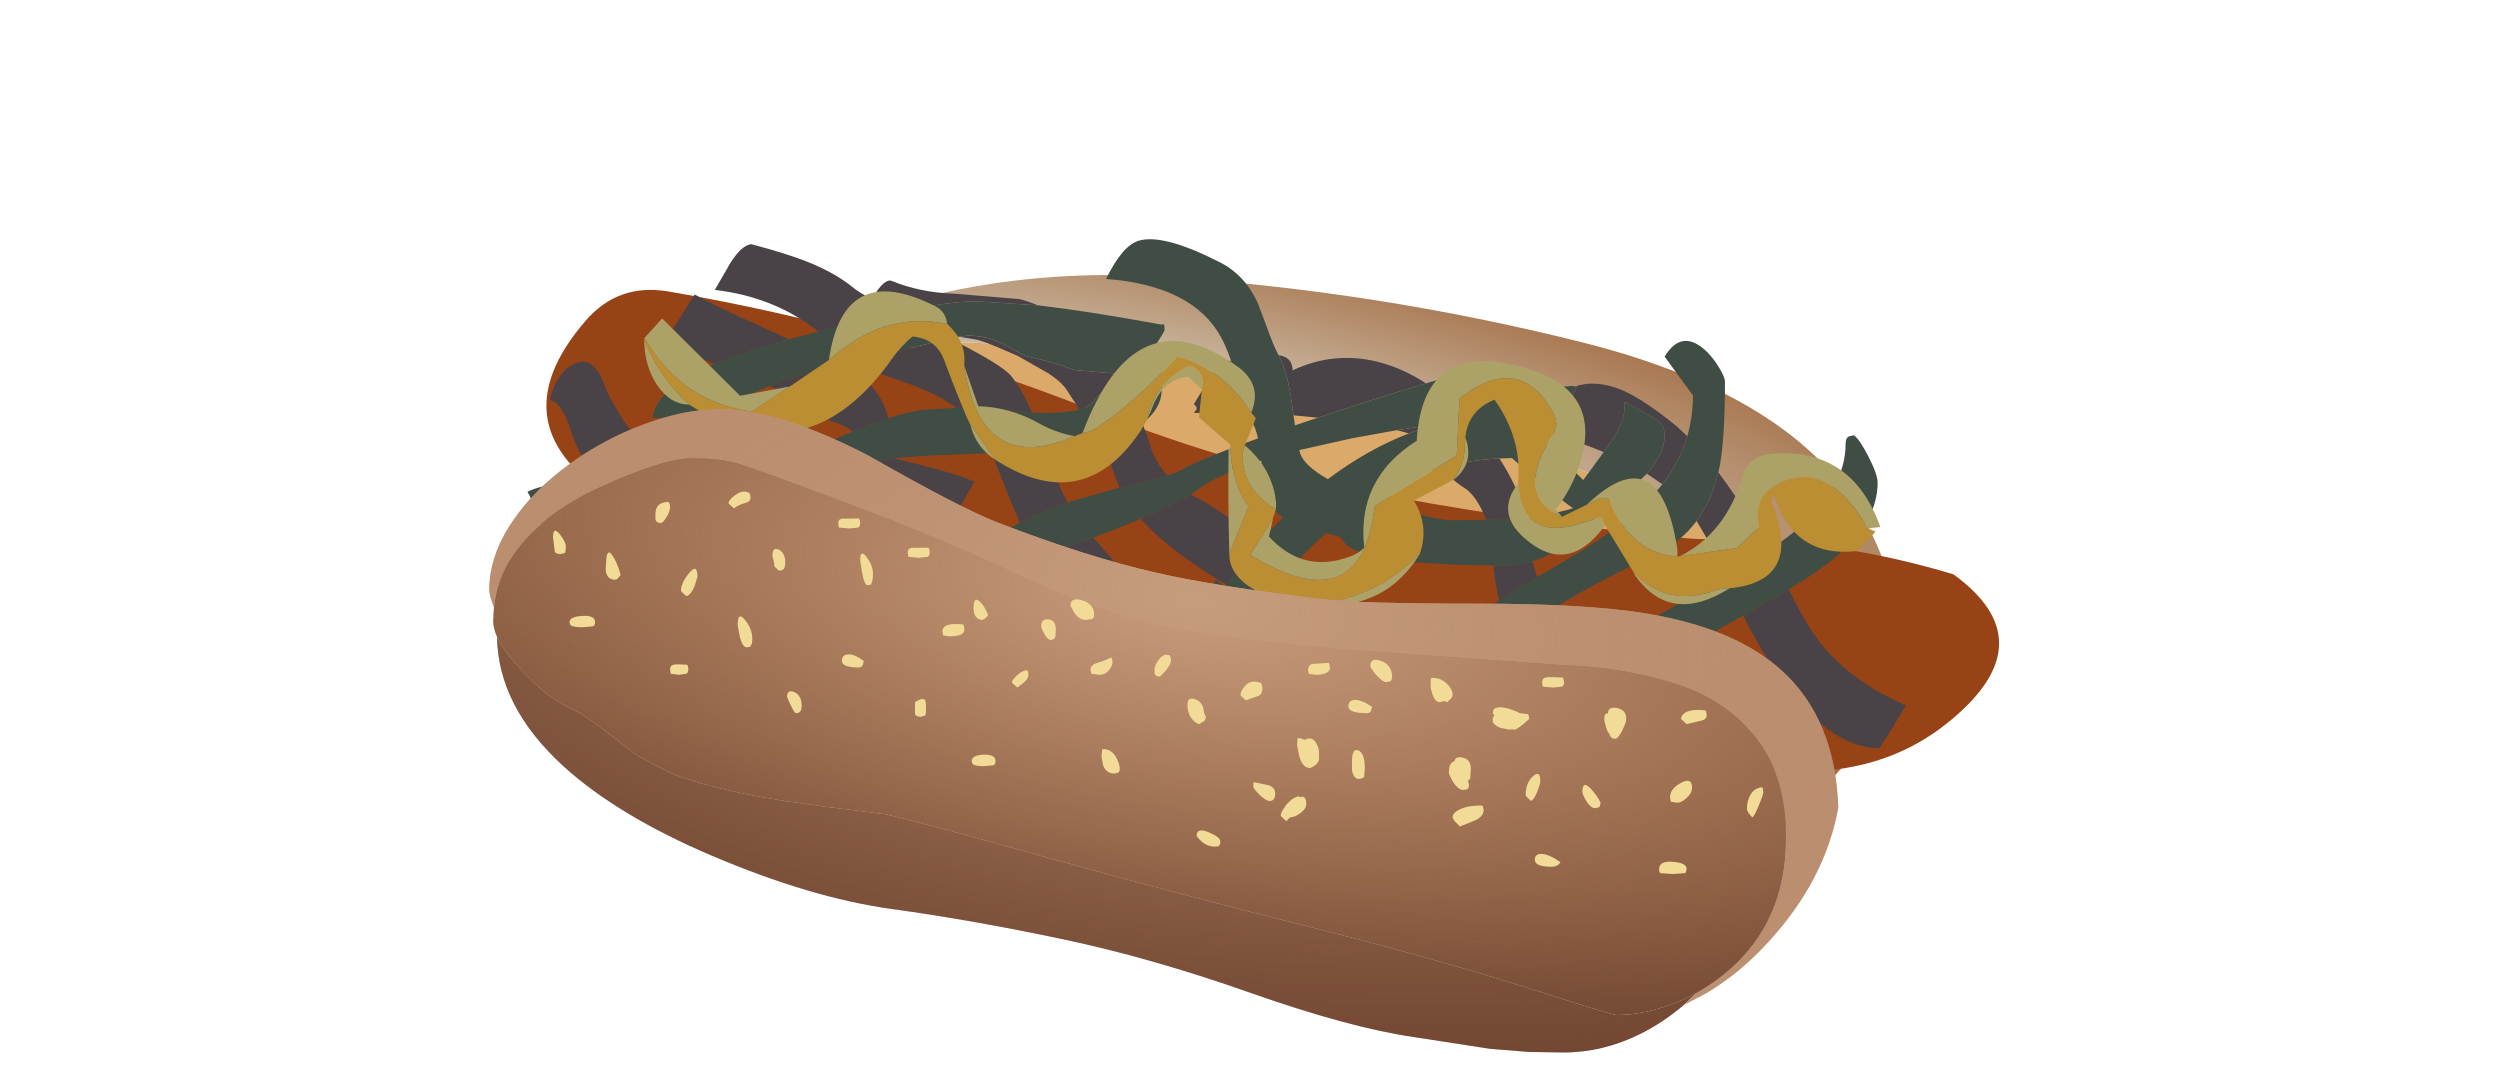 <?xml version="1.0" encoding="UTF-8" standalone="no"?>
<svg xmlns:xlink="http://www.w3.org/1999/xlink" height="40.3px" width="94.35px" xmlns="http://www.w3.org/2000/svg">
  <g transform="matrix(1.0, 0.0, 0.0, 1.0, 0.0, 0.0)">
    <use height="30.65" transform="matrix(1.0, 0.0, 0.0, 1.0, 18.45, 9.05)" width="57.0" xlink:href="#sprite0"/>
  </g>
  <defs>
    <g id="sprite0" transform="matrix(1.0, 0.0, 0.0, 1.0, 28.5, 30.65)">
      <use height="222.4" transform="matrix(0.138, 0.0, 0.0, 0.138, -28.487, -30.67)" width="412.9" xlink:href="#shape0"/>
    </g>
    <g id="shape0" transform="matrix(1.0, 0.0, 0.0, 1.0, 206.45, 116.1)">
      <path d="M145.8 45.85 L146.15 46.5 Q145.35 47.05 145.15 46.85 L145.8 45.85" fill="#a57048" fill-rule="evenodd" stroke="none"/>
      <path d="M129.75 48.6 L129.9 49.35 129.0 49.5 129.75 48.6" fill="#ddded0" fill-rule="evenodd" stroke="none"/>
      <path d="M-139.05 -76.45 Q-101.8 -97.0 -13.5 -80.7 74.8 -64.4 127.7 -37.6 180.6 -10.85 129.75 48.6 L129.0 49.5 Q124.2 59.35 69.8 38.05 15.35 16.65 -77.45 3.05 -170.3 -10.65 -150.15 -68.5 L-150.1 -68.55 Q-146.0 -73.35 -139.05 -76.45" fill="#dba96a" fill-rule="evenodd" stroke="none"/>
      <path d="M146.15 46.5 L145.8 45.85 131.35 49.0 129.9 49.35 129.75 48.6 Q180.6 -10.85 127.7 -37.6 74.8 -64.4 -13.5 -80.7 -101.8 -97.0 -139.05 -76.45 L-130.7 -82.5 -135.8 -81.3 Q-83.95 -109.75 -22.0 -105.85 36.25 -102.0 92.3 -87.95 153.55 -72.6 171.2 -36.5 188.9 -0.4 167.55 23.85 150.15 43.6 146.25 46.45 L146.15 46.5" fill="url(#gradient0)" fill-rule="evenodd" stroke="none"/>
      <path d="M159.85 29.1 Q121.55 32.3 83.2 27.2 40.9 21.25 -0.3 10.65 -24.55 4.45 -48.3 -3.9 L-171.2 -44.25 Q-205.3 -64.6 -180.1 -93.8 -171.25 -104.1 -157.6 -101.85 -97.95 -91.65 -41.15 -69.25 -0.75 -53.15 41.95 -45.45 81.3 -38.3 121.25 -34.3 125.4 -33.95 129.6 -34.2 162.85 -33.9 194.0 -24.45 219.1 -6.25 193.65 15.1 179.3 27.25 159.85 29.1" fill="#974315" fill-rule="evenodd" stroke="none"/>
      <path d="M-3.55 -82.8 Q-4.95 -86.85 -6.3 -89.3 -14.05 -103.45 -37.75 -105.25 -33.35 -114.3 -28.85 -115.7 -22.25 -117.7 -7.0 -110.0 0.25 -106.45 3.8 -98.5 L6.4 -91.6 Q7.95 -87.2 9.25 -84.75 L9.45 -84.4 Q11.95 -79.5 13.05 -71.25 L13.5 -67.95 13.9 -65.2 17.3 -66.35 20.2 -67.3 Q35.1 -72.3 49.75 -76.7 L55.75 -78.5 Q75.2 -79.55 79.3 -77.3 L82.0 -75.9 Q84.1 -75.45 89.75 -76.0 L90.5 -75.85 91.0 -75.75 87.15 -68.8 Q84.45 -64.3 82.7 -63.3 82.2 -63.0 81.75 -63.0 L79.25 -63.1 83.2 -59.7 92.75 -50.25 98.35 -57.9 99.9 -60.1 Q104.65 -66.8 104.0 -71.5 L104.5 -71.5 Q109.0 -68.85 113.15 -66.6 115.0 -65.25 115.0 -62.5 115.0 -57.45 110.15 -52.0 L106.5 -48.5 Q102.55 -45.1 99.05 -43.35 96.05 -39.35 91.35 -35.3 85.1 -30.0 78.9 -28.0 75.3 -26.9 71.75 -26.9 L68.25 -26.9 Q41.0 -27.1 31.65 -30.55 28.6 -31.65 27.4 -33.15 L26.25 -34.65 22.45 -35.75 21.35 -34.8 Q17.5 -31.3 14.05 -27.45 9.15 -22.05 5.05 -15.9 L4.8 -15.5 Q1.15 -10.0 -1.35 -4.75 -4.85 8.85 -8.5 8.85 -10.5 8.85 -13.3 6.5 -15.75 4.45 -17.25 2.1 -14.1 -2.45 -11.6 -11.0 L-7.75 -23.15 -5.2 -20.9 -4.8 -21.6 -4.25 -22.45 Q-0.4 -28.25 4.55 -33.75 L10.65 -40.05 Q8.65 -41.25 7.5 -42.75 5.5 -45.55 4.8 -54.1 L4.7 -55.55 Q-6.9 -51.85 -12.5 -47.75 L-14.6 -46.3 Q-19.4 -43.4 -28.25 -39.65 -33.25 -37.5 -39.6 -35.15 L-41.25 -34.5 -56.65 -29.1 Q-63.5 -26.9 -69.95 -25.05 L-74.25 -23.9 -76.75 -24.15 Q-75.8 -26.3 -74.3 -28.25 -70.05 -34.0 -61.35 -38.6 -55.75 -41.6 -48.2 -44.1 L-46.55 -44.65 -34.1 -48.15 -28.75 -49.5 -21.05 -51.5 Q-18.6 -52.25 -17.75 -52.75 -11.45 -56.2 3.8 -61.65 3.15 -64.5 2.25 -66.0 L0.95 -68.7 Q-0.35 -71.85 -1.8 -77.05 L-3.55 -82.8 M121.2 -62.25 Q122.75 -67.6 122.75 -73.4 L119.55 -77.75 115.0 -84.0 Q119.5 -91.5 125.9 -85.95 128.1 -84.0 129.9 -81.0 131.5 -78.35 131.5 -77.15 131.5 -59.75 129.7 -52.35 L129.65 -52.2 Q127.75 -44.55 123.75 -39.05 119.2 -33.0 112.0 -29.65 95.7 -22.05 84.7 -15.15 78.1 -11.05 73.4 -7.15 L72.75 -6.6 Q57.75 6.1 61.5 17.35 61.15 17.75 61.1 18.4 60.85 18.85 59.35 18.85 53.55 18.85 50.95 14.3 50.15 12.85 49.75 11.1 L49.5 9.5 Q49.5 -1.85 60.95 -11.35 63.6 -13.55 69.8 -17.45 L80.15 -23.75 86.15 -27.25 Q103.65 -37.35 111.3 -45.5 L114.4 -49.1 Q119.15 -55.25 121.2 -62.25 M143.45 -31.05 Q148.8 -34.6 152.0 -37.4 164.5 -48.2 164.5 -60.25 164.5 -61.8 165.45 -62.2 L166.75 -62.5 Q168.3 -61.45 170.75 -56.65 173.25 -51.8 173.25 -49.5 173.25 -38.55 160.9 -28.45 157.0 -25.25 148.95 -20.35 L136.5 -13.15 133.75 -11.65 Q118.55 -3.25 110.5 2.7 108.3 4.35 106.6 5.8 101.7 10.1 98.75 14.6 94.25 21.45 94.25 28.75 L94.0 29.85 93.5 30.6 87.6 25.0 Q84.5 21.7 84.5 19.35 84.5 14.5 86.8 9.8 89.85 3.55 97.0 -2.4 L98.45 -3.5 Q106.1 -9.45 124.5 -19.7 L131.7 -23.75 143.45 -31.05 M-114.75 -45.0 L-112.25 -41.75 Q-105.6 -32.25 -104.75 -24.9 -96.4 -25.7 -95.65 -21.25 -95.45 -19.95 -95.8 -17.0 -96.2 -13.95 -96.0 -12.65 -96.0 -12.15 -97.25 -11.9 L-100.2 -12.5 -105.25 -13.15 Q-110.2 -25.6 -113.85 -31.05 -117.6 -36.8 -122.35 -38.75 -124.9 -39.8 -128.95 -40.15 L-130.9 -36.65 Q-132.95 -31.55 -130.75 -27.15 -133.75 -27.25 -140.1 -29.15 -147.5 -31.35 -147.5 -33.15 L-147.05 -38.0 -146.75 -40.05 -153.25 -40.0 Q-154.5 -40.0 -156.0 -41.0 -157.5 -42.0 -158.75 -42.0 L-169.45 -40.95 Q-181.3 -39.3 -189.0 -36.25 -193.1 -37.95 -194.1 -41.4 L-194.8 -44.25 Q-195.2 -45.9 -196.0 -47.0 -193.85 -48.45 -179.55 -51.2 L-176.2 -51.85 -164.65 -53.75 -158.2 -53.25 Q-154.35 -52.75 -127.85 -52.75 -126.25 -54.5 -125.75 -54.75 L-120.15 -57.7 Q-114.4 -60.6 -107.1 -63.5 L-100.0 -66.25 -97.3 -67.2 Q-92.4 -68.8 -88.05 -69.45 L-78.7 -70.0 -73.0 -69.75 -58.0 -68.75 -55.4 -68.6 Q-48.75 -68.55 -45.05 -69.55 -42.3 -70.35 -41.25 -71.75 -38.95 -74.85 -33.45 -77.45 L-33.1 -77.65 -29.45 -79.25 -34.4 -79.3 -46.5 -80.35 Q-51.5 -82.35 -60.0 -84.25 L-65.35 -87.2 Q-70.15 -89.75 -75.5 -89.75 L-78.0 -89.45 -80.5 -88.95 -99.05 -84.5 -106.05 -82.7 -109.8 -81.75 -123.0 -78.5 -129.8 -75.95 -138.5 -72.35 Q-151.2 -67.0 -155.25 -67.0 L-161.75 -67.25 Q-161.05 -74.75 -146.05 -81.45 L-144.9 -81.95 Q-136.85 -85.4 -124.5 -88.75 L-116.45 -90.85 -113.75 -91.5 -90.9 -96.9 Q-81.25 -98.9 -73.6 -99.15 L-56.45 -98.05 Q-43.05 -96.5 -22.5 -92.75 L-22.1 -92.95 Q-21.75 -92.8 -21.75 -91.25 -21.75 -90.9 -25.1 -85.7 L-29.15 -79.35 -23.5 -81.75 -22.85 -82.05 Q-22.25 -82.05 -22.25 -80.5 -22.25 -74.35 -23.0 -72.05 -24.2 -68.4 -27.85 -65.85 L-29.5 -64.85 Q-33.2 -62.8 -39.5 -61.3 -45.6 -59.85 -54.1 -58.85 L-69.05 -57.6 -85.25 -57.0 -95.3 -56.25 Q-109.05 -54.6 -118.65 -48.95 L-114.75 -45.0 M41.8 -63.9 L29.65 -61.7 15.1 -58.45 15.25 -57.75 Q16.25 -54.3 22.9 -50.5 33.85 -58.7 45.05 -63.0 49.15 -64.6 53.35 -65.65 L41.8 -63.9 M76.95 -40.1 Q83.8 -40.8 88.45 -42.1 L89.95 -42.55 Q87.35 -44.3 81.9 -48.85 L73.25 -56.25 69.85 -56.15 Q61.95 -55.8 54.45 -53.7 44.35 -50.95 34.95 -45.1 L35.05 -45.1 Q50.85 -39.25 57.0 -39.25 61.85 -39.25 66.15 -39.4 L76.95 -40.1" fill="#404d45" fill-rule="evenodd" stroke="none"/>
      <path d="M9.45 -84.4 Q13.25 -83.85 13.25 -80.25 24.65 -85.6 36.7 -82.55 43.35 -80.85 49.75 -76.7 35.1 -72.3 20.2 -67.3 L13.5 -67.95 13.05 -71.25 Q11.95 -79.5 9.45 -84.4 M90.5 -75.85 Q95.45 -77.55 101.65 -75.5 107.8 -73.5 118.25 -65.0 L121.2 -62.25 Q119.15 -55.25 114.4 -49.1 L110.15 -52.0 Q115.0 -57.45 115.0 -62.5 115.0 -65.25 113.15 -66.6 109.0 -68.85 104.5 -71.5 L104.0 -71.5 Q104.65 -66.8 99.9 -60.1 L98.35 -57.9 Q91.4 -60.8 82.7 -63.3 84.45 -64.3 87.15 -68.8 L91.0 -75.75 90.5 -75.85 M129.7 -52.35 Q134.25 -46.3 139.25 -38.25 L143.45 -31.05 131.7 -23.75 126.85 -33.75 123.75 -39.05 Q127.75 -44.55 129.65 -52.2 L129.7 -52.35 M148.95 -20.35 Q152.65 -13.0 154.7 -9.8 163.3 3.8 181.0 11.35 L177.1 17.85 173.75 23.1 Q159.4 23.1 145.05 1.7 140.5 -5.1 136.5 -13.15 L148.95 -20.35 M110.5 2.7 L112.0 3.35 108.1 9.9 104.75 15.1 98.75 14.6 Q101.7 10.1 106.6 5.8 108.3 4.35 110.5 2.7 M86.8 9.8 Q80.2 5.2 75.4 -3.25 74.35 -5.15 73.4 -7.15 78.1 -11.05 84.7 -15.15 89.35 -9.05 98.45 -3.5 L97.0 -2.4 Q89.85 3.55 86.8 9.8 M69.8 -17.45 L69.75 -17.5 Q68.3 -23.2 68.25 -26.9 L71.75 -26.9 Q75.3 -26.9 78.9 -28.0 79.45 -25.75 80.15 -23.75 L69.8 -17.45 M14.05 -27.45 Q21.0 -23.2 27.25 -20.65 26.0 -18.15 23.35 -13.85 L19.75 -7.9 Q11.65 -12.2 5.05 -15.9 9.15 -22.05 14.05 -27.45 M-4.8 -21.6 Q-11.9 -25.9 -16.4 -29.15 -23.6 -34.4 -28.25 -39.65 -19.4 -43.4 -14.6 -46.3 L-13.5 -45.75 Q-8.7 -43.4 4.55 -33.75 -0.4 -28.25 -4.25 -22.45 L-4.8 -21.6 M-41.25 -34.5 L-39.45 -32.5 Q-32.0 -24.2 -32.0 -23.15 -32.0 -22.7 -35.3 -17.35 L-39.25 -11.15 Q-49.85 -17.65 -56.65 -29.1 L-41.25 -34.5 M-69.95 -25.05 Q-63.45 -20.5 -55.0 -15.65 L-58.9 -9.15 Q-62.05 -3.9 -62.25 -3.9 -73.95 -3.9 -89.55 -22.8 -95.25 -29.75 -99.9 -37.3 L-103.05 -42.95 Q-111.8 -45.0 -114.25 -45.0 L-114.75 -45.0 -118.65 -48.95 Q-109.05 -54.6 -95.3 -56.25 L-95.25 -56.05 -90.2 -54.85 Q-77.95 -51.8 -73.75 -49.75 L-77.65 -42.95 -81.25 -37.0 -85.4 -38.4 -81.55 -34.4 Q-78.4 -31.4 -74.3 -28.25 -75.8 -26.3 -76.75 -24.15 L-74.25 -23.9 -69.95 -25.05 M-176.2 -51.85 Q-179.1 -54.35 -181.75 -58.0 -182.65 -59.2 -184.85 -65.8 -186.5 -70.8 -189.75 -72.25 -189.3 -75.3 -187.5 -78.05 -185.7 -80.85 -183.45 -81.95 -177.85 -84.8 -174.75 -75.75 -174.15 -73.95 -171.65 -69.7 -169.25 -65.6 -168.25 -64.5 -162.65 -58.45 -157.5 -56.7 -153.5 -55.3 -147.45 -56.1 L-134.85 -57.9 Q-127.65 -58.55 -120.15 -57.7 L-125.75 -54.75 Q-126.25 -54.5 -127.85 -52.75 -154.35 -52.75 -158.2 -53.25 L-164.65 -53.75 -176.2 -51.85 M-107.1 -63.5 Q-108.5 -64.85 -111.2 -65.75 -117.25 -67.75 -119.75 -70.25 -122.1 -72.6 -129.8 -75.95 L-123.0 -78.5 -109.8 -81.75 -109.75 -81.75 Q-101.15 -77.25 -98.25 -70.15 -97.7 -68.85 -97.3 -67.2 L-100.0 -66.25 -107.1 -63.5 M-144.9 -81.95 Q-154.45 -85.95 -157.75 -89.25 L-153.85 -95.35 -150.25 -101.0 Q-145.5 -98.25 -130.5 -91.5 L-124.5 -88.75 Q-136.85 -85.4 -144.9 -81.95 M-116.45 -90.85 L-118.1 -92.1 Q-129.4 -100.45 -144.75 -102.25 L-140.45 -109.7 Q-137.35 -114.55 -134.75 -114.75 -125.1 -112.2 -119.45 -109.95 -111.7 -106.85 -106.75 -102.75 -105.55 -101.75 -101.85 -99.7 L-101.45 -100.35 Q-98.4 -105.35 -96.5 -104.75 -88.45 -101.45 -78.9 -101.2 L-61.5 -99.75 Q-59.8 -99.4 -56.45 -98.05 L-73.6 -99.15 Q-81.25 -98.9 -90.9 -96.9 L-113.75 -91.5 -116.45 -90.85 M-27.85 -65.85 Q-26.6 -62.7 -25.25 -58.35 -23.6 -54.45 -21.05 -51.5 L-28.75 -49.5 -34.1 -48.15 -35.75 -52.5 Q-36.9 -56.7 -39.5 -61.3 -33.2 -62.8 -29.5 -64.85 L-27.85 -65.85 M0.95 -68.7 Q-13.35 -68.5 -13.8 -68.65 L-13.2 -69.3 Q-12.55 -70.0 -13.75 -71.0 L-9.6 -77.85 -6.25 -83.0 -3.55 -82.8 -1.8 -77.05 Q-0.35 -71.85 0.95 -68.7 M45.05 -63.0 L41.8 -63.9 53.35 -65.65 Q49.15 -64.6 45.05 -63.0 M69.85 -56.15 L71.1 -54.1 Q75.75 -46.25 76.95 -40.1 L66.15 -39.4 65.95 -39.9 Q63.5 -46.15 60.0 -48.25 56.25 -50.65 54.45 -53.7 61.95 -55.8 69.85 -56.15 M-78.0 -89.45 L-75.5 -89.75 Q-70.15 -89.75 -65.35 -87.2 L-60.0 -84.25 Q-51.5 -82.35 -46.5 -80.35 L-34.4 -79.3 -33.45 -77.45 Q-38.95 -74.85 -41.25 -71.75 -42.3 -70.35 -45.05 -69.55 L-48.25 -74.5 Q-49.8 -77.05 -53.65 -79.5 L-62.0 -84.25 -67.7 -86.7 Q-72.6 -88.7 -73.75 -88.75 L-78.0 -89.45 M-80.5 -88.95 Q-66.35 -81.9 -63.75 -78.75 -60.95 -75.4 -58.0 -68.75 L-73.0 -69.75 -78.7 -70.0 Q-81.5 -72.05 -84.95 -73.75 -88.6 -75.55 -93.9 -77.35 L-100.75 -79.75 Q-103.25 -80.85 -106.05 -82.7 L-99.05 -84.5 -80.5 -88.95 M-69.05 -57.6 L-54.1 -58.85 -50.5 -48.75 Q-49.65 -46.55 -48.2 -44.1 -55.75 -41.6 -61.35 -38.6 L-63.9 -44.65 -69.05 -57.6" fill="#494347" fill-rule="evenodd" stroke="none"/>
      <path d="M74.95 -49.35 Q76.05 -61.65 68.45 -72.25 L67.1 -71.6 Q61.15 -68.55 60.5 -61.9 L60.35 -59.1 Q60.1 -54.35 57.3 -50.35 L46.45 -44.65 47.25 -43.2 Q50.4 -36.85 48.05 -30.05 L46.6 -28.7 Q34.9 -17.6 18.95 -16.3 9.4 -16.3 2.7 -20.3 -4.05 -24.3 -4.05 -29.95 L1.2 -43.15 0.5 -43.9 Q-3.75 -50.95 -3.75 -59.9 L-12.35 -67.4 -11.55 -75.05 -11.35 -76.9 Q-11.2 -78.7 -12.5 -79.95 -13.5 -81.05 -14.8 -81.5 L-16.35 -80.8 Q-24.45 -76.3 -26.45 -67.0 L-27.55 -64.9 Q-43.3 -39.9 -68.05 -55.8 L-74.9 -65.5 -75.75 -67.2 Q-79.05 -75.0 -82.0 -82.95 -84.2 -88.95 -90.7 -89.5 -93.9 -86.85 -96.2 -83.55 -119.4 -50.55 -151.8 -70.9 L-153.35 -72.4 Q-160.45 -79.4 -164.05 -88.75 L-163.95 -89.15 Q-154.6 -72.65 -136.65 -69.3 L-134.85 -68.9 -124.2 -75.85 -113.55 -83.1 -110.55 -85.5 Q-97.05 -96.25 -81.2 -92.95 L-80.1 -91.85 Q-75.95 -87.55 -76.55 -81.55 L-76.3 -79.75 Q-71.2 -51.45 -46.3 -62.25 L-44.2 -63.1 Q-41.7 -63.45 -39.5 -65.05 -27.9 -73.3 -18.25 -84.1 L-16.25 -83.5 Q-4.8 -79.4 1.95 -68.7 L3.2 -67.15 0.2 -59.75 -0.35 -57.95 Q-1.1 -48.2 8.7 -42.25 L7.9 -39.8 1.65 -29.8 Q32.05 -11.15 35.7 -43.15 L58.15 -56.95 58.9 -72.6 Q75.25 -85.3 84.45 -68.8 86.25 -65.5 84.55 -62.85 73.65 -45.8 86.95 -40.2 L93.7 -43.5 96.65 -44.95 Q99.3 -46.1 100.1 -44.2 105.95 -30.2 118.45 -29.35 L119.25 -29.45 134.75 -31.65 140.85 -37.45 Q139.05 -45.95 146.25 -49.4 159.75 -55.9 170.55 -37.05 L172.7 -36.15 167.7 -30.85 Q150.35 -28.8 144.95 -46.15 143.9 -45.3 144.3 -44.25 153.05 -22.6 132.75 -20.65 130.85 -20.7 129.15 -20.15 115.65 -15.25 106.5 -25.05 L98.7 -37.85 97.6 -40.1 90.1 -37.8 Q75.9 -34.4 74.95 -49.35" fill="#bb8e33" fill-rule="evenodd" stroke="none"/>
      <path d="M74.95 -49.35 Q75.9 -34.4 90.1 -37.8 L97.6 -40.1 98.7 -37.85 Q88.4 -23.7 76.35 -34.65 68.8 -41.5 74.95 -49.35 M106.5 -25.05 Q115.65 -15.25 129.15 -20.15 130.85 -20.7 132.75 -20.65 116.8 -10.55 107.05 -23.95 106.7 -24.45 106.5 -25.05 M170.55 -37.05 Q159.75 -55.9 146.25 -49.4 139.05 -45.95 140.85 -37.45 L134.75 -31.65 119.25 -29.45 Q131.8 -35.8 136.3 -51.3 137.95 -56.95 144.45 -57.45 166.25 -59.15 174.0 -37.4 L170.55 -37.05 M118.45 -29.35 Q105.95 -30.2 100.1 -44.2 99.3 -46.1 96.65 -44.95 L93.7 -43.5 Q113.5 -62.35 118.4 -31.85 118.6 -30.65 118.45 -29.35 M86.95 -40.2 Q73.65 -45.8 84.55 -62.85 86.25 -65.5 84.45 -68.8 75.25 -85.3 58.9 -72.6 L58.15 -56.95 35.7 -43.15 Q32.05 -11.15 1.65 -29.8 L7.9 -39.8 6.8 -34.8 Q16.25 -24.45 29.25 -29.45 31.35 -30.2 32.85 -31.8 30.7 -50.55 47.2 -61.0 48.95 -90.65 79.7 -79.95 97.75 -73.55 91.85 -54.8 89.7 -47.95 85.2 -42.15 L86.95 -40.2 M8.7 -42.25 Q-1.1 -48.2 -0.35 -57.95 L0.2 -59.75 Q7.9 -53.2 8.75 -43.9 L8.7 -42.25 M1.95 -68.7 Q-4.8 -79.4 -16.25 -83.5 L-18.25 -84.1 Q-27.9 -73.3 -39.5 -65.05 -41.7 -63.45 -44.2 -63.1 -29.75 -101.55 -1.75 -81.25 5.1 -76.3 1.95 -68.7 M-46.3 -62.25 Q-71.2 -51.45 -76.3 -79.75 L-76.55 -81.55 -72.7 -70.45 Q-63.9 -70.2 -55.9 -65.65 -51.35 -63.15 -46.3 -62.25 M-81.2 -92.95 Q-97.05 -96.25 -110.55 -85.5 L-113.55 -83.1 Q-109.6 -110.6 -84.4 -97.75 -81.65 -96.35 -81.2 -92.95 M-124.2 -75.85 L-134.85 -68.9 -136.65 -69.3 Q-154.6 -72.65 -163.95 -89.15 L-159.15 -94.45 -137.85 -73.3 -124.2 -75.85 M-164.05 -88.75 Q-160.45 -79.4 -153.35 -72.4 L-151.8 -70.9 Q-156.85 -70.9 -160.45 -76.1 -164.05 -81.35 -164.05 -88.75 M-74.9 -65.5 L-68.05 -55.8 Q-72.8 -58.85 -74.5 -64.1 L-74.9 -65.5 M-26.45 -67.0 Q-24.45 -76.3 -16.35 -80.8 L-14.8 -81.5 Q-13.5 -81.05 -12.5 -79.95 -11.2 -78.7 -11.35 -76.9 L-11.55 -75.05 -15.25 -78.5 Q-22.25 -77.9 -25.2 -69.85 L-26.45 -67.0 M-3.75 -59.9 Q-3.75 -50.95 0.5 -43.9 L1.2 -43.15 -4.05 -29.95 Q-4.45 -44.3 -4.25 -58.1 -4.25 -59.0 -3.75 -59.9 M18.95 -16.3 Q34.9 -17.6 46.6 -28.7 L48.05 -30.05 Q38.9 -15.1 21.3 -16.05 L18.95 -16.3 M57.3 -50.35 Q60.1 -54.35 60.35 -59.1 L60.5 -61.9 Q62.95 -55.35 57.95 -50.85 L57.3 -50.35" fill="#aca267" fill-rule="evenodd" stroke="none"/>
      <path d="M123.65 90.05 L120.25 93.3 Q114.8 97.95 108.6 101.1 98.25 106.3 87.3 106.3 L77.85 106.15 67.3 105.3 46.55 102.1 Q28.9 99.55 1.65 89.95 -25.6 80.35 -49.9 75.25 -74.25 70.1 -96.35 67.05 -118.45 64.0 -145.5 52.5 -171.4 41.45 -186.15 28.0 -204.05 11.65 -204.3 -7.4 -203.4 -5.4 -201.7 -3.1 -199.65 -0.25 -196.4 3.0 L-195.2 4.15 Q-189.8 9.55 -185.2 11.6 -180.7 13.7 -175.1 18.1 L-166.15 24.95 Q-161.0 27.85 -155.9 30.3 L-148.95 32.6 Q-138.9 35.45 -124.75 37.65 L-114.4 39.1 -98.05 41.15 Q-86.55 43.85 -54.05 52.95 -21.55 62.05 15.7 71.4 52.9 80.7 82.35 90.15 100.75 96.05 101.85 96.05 108.5 96.05 115.95 93.45 120.0 92.0 123.65 90.05" fill="#683d2c" fill-rule="evenodd" stroke="none"/>
      <path d="M-205.15 -15.4 Q-206.45 -18.85 -206.45 -20.15 -206.45 -29.5 -200.15 -38.85 -194.45 -47.4 -184.45 -54.65 -174.95 -61.55 -164.0 -65.55 -152.9 -69.65 -143.45 -69.65 -127.35 -69.65 -102.85 -57.0 -77.35 -42.45 -67.45 -38.65 -42.95 -29.2 -24.05 -24.9 -7.9 -21.2 21.55 -17.65 31.35 -16.45 63.5 -16.45 93.6 -16.45 109.75 -13.8 134.4 -9.75 147.15 1.95 161.65 15.2 162.5 39.3 158.95 59.05 143.45 76.0 135.45 84.75 126.3 90.15 L120.25 93.3 123.65 90.05 Q127.65 87.85 131.15 85.0 L132.6 83.8 Q148.2 70.25 148.2 47.7 148.2 31.35 140.6 21.1 132.35 10.0 117.75 5.4 103.05 0.85 87.4 0.4 L28.65 -3.85 Q-14.45 -7.65 -30.3 -12.25 -46.15 -16.9 -64.9 -25.75 -83.6 -34.55 -108.4 -43.85 -133.2 -53.15 -138.5 -54.75 -143.75 -56.3 -151.6 -56.15 -159.4 -55.95 -176.25 -48.2 -192.1 -40.95 -199.8 -29.95 -204.35 -23.5 -205.15 -15.4" fill="#c79d7e" fill-rule="evenodd" stroke="none"/>
      <path d="M-205.15 -15.4 Q-204.35 -23.5 -199.8 -29.95 -192.1 -40.95 -176.25 -48.2 -159.4 -55.95 -151.6 -56.15 -143.75 -56.3 -138.5 -54.75 -133.2 -53.15 -108.4 -43.85 -83.6 -34.55 -64.9 -25.75 -46.15 -16.9 -30.3 -12.25 -14.45 -7.65 28.65 -3.85 L87.4 0.4 Q103.05 0.85 117.75 5.4 132.35 10.0 140.6 21.1 148.2 31.35 148.2 47.7 148.2 70.25 132.6 83.8 L131.15 85.0 Q127.65 87.85 123.65 90.05 120.0 92.0 115.95 93.45 108.5 96.05 101.85 96.05 100.75 96.05 82.35 90.15 52.9 80.7 15.7 71.4 -21.55 62.05 -54.05 52.95 -86.55 43.85 -98.05 41.15 L-114.4 39.1 -124.75 37.65 Q-138.9 35.45 -148.95 32.6 L-155.9 30.3 Q-161.0 27.85 -166.15 24.95 L-175.1 18.1 Q-180.7 13.7 -185.2 11.6 -189.8 9.55 -195.2 4.15 L-196.4 3.0 Q-199.65 -0.25 -201.7 -3.1 -203.4 -5.4 -204.3 -7.4 -205.35 -9.75 -205.35 -11.7 L-205.15 -15.4" fill="url(#gradient1)" fill-rule="evenodd" stroke="none"/>
      <path d="M21.55 -17.65 Q31.35 -16.45 63.5 -16.45 93.6 -16.45 109.75 -13.8 134.4 -9.75 147.15 1.95 161.65 15.2 162.5 39.3 158.95 59.05 143.45 76.0 135.45 84.75 126.3 90.15 L120.25 93.3 Q114.8 97.95 108.6 101.1 98.25 106.3 87.3 106.3 L77.85 106.15 67.3 105.3 46.55 102.1 Q28.9 99.55 1.65 89.95 -25.6 80.35 -49.9 75.25 -74.25 70.1 -96.35 67.05 -118.45 64.0 -145.5 52.5 -171.4 41.45 -186.15 28.0 -204.05 11.65 -204.3 -7.4 -205.35 -9.75 -205.35 -11.7 L-205.15 -15.4 Q-206.45 -18.85 -206.45 -20.15 -206.45 -29.5 -200.15 -38.85 -194.45 -47.4 -184.45 -54.65 -174.95 -61.55 -164.0 -65.55 -152.9 -69.65 -143.45 -69.65 -127.35 -69.65 -102.85 -57.0 -77.35 -42.45 -67.45 -38.65 -42.95 -29.2 -24.05 -24.9 -7.9 -21.2 21.55 -17.65" fill="url(#gradient2)" fill-rule="evenodd" stroke="none"/>
      <path d="M-174.5 -26.8 Q-174.5 -32.1 -172.8 -29.7 -171.5 -27.85 -170.5 -24.3 L-171.1 -23.55 Q-171.6 -23.0 -172.0 -23.0 -174.05 -23.0 -174.5 -25.05 -174.7 -26.0 -174.5 -26.8 M-185.5 -32.05 L-185.6 -30.55 -185.9 -30.25 -187.0 -30.0 -187.95 -30.15 -188.5 -30.55 -188.75 -32.55 -189.0 -34.55 Q-189.0 -37.65 -187.25 -35.55 -185.5 -33.4 -185.5 -32.05 M-184.5 -11.35 Q-184.5 -12.9 -181.0 -13.1 -177.5 -13.3 -177.5 -11.4 -177.5 -10.45 -178.1 -10.25 L-181.0 -10.0 Q-183.55 -10.0 -184.25 -10.6 L-184.5 -11.35 M-135.15 -46.35 Q-135.0 -46.1 -135.0 -45.4 -135.0 -44.35 -136.35 -44.0 -138.4 -43.45 -139.5 -42.5 L-141.0 -43.85 Q-141.0 -44.8 -139.15 -46.15 -137.1 -47.65 -135.35 -46.75 L-135.15 -46.35 M-128.55 -27.65 L-129.0 -29.5 Q-129.0 -32.05 -127.25 -31.2 -126.05 -30.65 -125.65 -29.15 -125.5 -28.7 -125.5 -28.05 L-125.5 -27.75 -125.5 -27.5 Q-125.5 -25.5 -127.0 -25.5 -127.5 -25.5 -127.9 -26.15 -128.4 -26.4 -128.5 -26.9 L-128.55 -27.65 M-157.35 -44.25 L-157.15 -43.85 Q-157.0 -43.6 -157.0 -42.9 -157.0 -41.65 -158.0 -40.05 -158.95 -38.5 -159.5 -38.5 -160.75 -38.5 -161.0 -39.5 L-161.0 -40.6 Q-161.0 -42.1 -160.55 -42.85 -159.75 -44.25 -157.35 -44.25 M-150.25 -21.35 Q-151.25 -18.85 -152.5 -18.5 -154.0 -19.7 -154.0 -20.05 -154.0 -22.1 -151.75 -24.85 -149.5 -27.55 -149.5 -23.8 L-150.25 -21.35 M-134.6 -5.6 L-135.0 -4.8 -135.05 -4.65 -136.0 -4.5 Q-137.25 -4.5 -138.0 -7.75 L-138.5 -10.65 Q-138.5 -14.45 -136.5 -12.0 -134.5 -9.6 -134.5 -6.75 L-134.6 -5.6 M-92.0 -30.35 Q-92.0 -31.55 -91.0 -31.7 L-86.3 -31.75 -86.15 -31.35 Q-86.0 -31.1 -86.0 -30.4 -86.0 -29.5 -86.55 -29.25 L-89.0 -29.0 -91.75 -29.25 -91.85 -29.45 -92.0 -30.35 M-111.0 -38.35 Q-111.0 -39.55 -110.0 -39.7 L-105.35 -39.75 -105.15 -39.35 Q-105.0 -39.1 -105.0 -38.4 -105.0 -37.5 -105.6 -37.25 L-108.0 -37.0 -110.75 -37.25 -110.85 -37.45 -111.0 -38.35 M-105.0 -28.3 Q-105.0 -31.5 -103.25 -29.2 -101.5 -26.9 -101.5 -24.65 -101.5 -22.75 -102.0 -21.8 L-102.05 -21.65 -103.0 -21.5 Q-103.85 -21.5 -104.5 -25.05 L-105.0 -28.3 M-104.0 -0.75 L-104.3 0.35 Q-104.5 1.0 -105.5 1.0 -110.0 1.0 -110.0 -0.85 -110.0 -2.35 -108.55 -2.55 -106.8 -2.85 -104.0 -0.75 M-82.5 -8.85 Q-82.5 -11.4 -76.8 -10.75 L-76.65 -10.35 Q-76.5 -10.1 -76.5 -9.4 -76.5 -7.5 -80.5 -7.5 L-82.25 -7.75 -82.35 -7.95 -82.5 -8.85 M-70.65 -12.55 L-71.5 -12.0 Q-73.2 -12.0 -73.8 -13.75 L-74.0 -15.05 Q-74.0 -18.65 -72.3 -17.0 -70.9 -15.7 -70.0 -13.3 L-70.65 -12.55 M-44.25 -17.35 Q-41.0 -16.35 -41.0 -13.4 -41.0 -12.6 -41.55 -12.25 L-43.25 -12.0 Q-45.15 -12.0 -46.5 -14.05 L-47.5 -15.9 Q-47.5 -18.35 -44.25 -17.35 M-51.5 -9.4 L-51.6 -7.5 Q-51.85 -6.6 -53.0 -6.5 -53.9 -6.75 -54.75 -8.4 -55.5 -9.75 -55.5 -10.4 -55.5 -12.3 -53.5 -12.15 -51.5 -11.95 -51.5 -9.4 M-36.15 -1.35 Q-36.0 -1.1 -36.0 -0.4 -36.0 0.5 -36.85 1.6 -37.9 3.0 -39.5 3.0 L-41.75 2.75 -41.85 2.5 -42.0 1.6 Q-42.0 0.45 -40.5 -0.15 -38.1 -0.85 -36.3 -1.75 L-36.15 -1.35 M-20.15 -1.85 Q-20.0 -1.6 -20.0 -0.9 -20.0 0.6 -23.0 3.5 -24.25 3.5 -24.5 2.6 L-24.5 1.55 Q-24.5 0.45 -23.35 -1.1 -21.95 -3.05 -20.3 -2.25 L-20.15 -1.85 M-1.0 8.6 Q-1.0 7.45 0.2 6.1 1.85 4.15 4.6 5.25 L4.8 5.55 5.0 6.55 Q5.0 8.1 4.2 8.65 L0.5 10.0 -0.7 8.95 -1.0 8.6 M-13.25 9.75 Q-11.1 10.6 -11.0 13.25 L-10.5 14.4 -10.55 15.0 -10.9 15.65 Q-11.1 15.9 -11.5 15.95 -11.85 16.35 -12.5 16.5 -15.5 14.95 -15.5 11.1 -15.5 8.9 -13.25 9.75 M-34.0 28.5 L-34.05 29.25 -34.25 29.6 -34.5 29.8 -35.5 30.0 Q-37.7 30.0 -38.55 27.8 L-39.0 25.4 -38.8 23.35 Q-36.3 23.15 -34.9 25.75 -34.2 27.05 -34.0 28.5 M-6.65 49.4 L-6.8 49.75 -7.0 49.9 -8.0 50.0 Q-10.85 50.0 -13.0 47.1 -13.0 44.7 -9.75 46.05 -6.5 47.4 -6.5 48.55 -6.5 49.25 -6.65 49.4 M-59.15 2.05 Q-59.0 2.3 -59.0 3.05 -59.0 4.0 -60.05 4.95 L-62.0 6.5 -63.2 5.45 -63.5 5.1 Q-63.5 4.5 -62.25 3.3 -60.8 1.85 -59.3 1.75 L-59.15 2.05 M-68.0 26.55 Q-68.0 27.55 -68.55 27.75 L-71.25 28.0 Q-73.55 28.0 -74.25 27.4 L-74.5 26.6 Q-74.5 25.0 -71.25 24.85 -68.0 24.75 -68.0 26.55 M-90.0 13.85 L-90.0 10.5 Q-87.9 9.1 -87.3 9.9 -87.0 10.3 -87.0 12.0 L-87.05 13.85 -87.4 14.2 -88.5 14.5 -89.45 14.35 -90.0 13.85 M-125.0 9.1 Q-125.0 6.9 -123.0 7.75 -121.0 8.65 -121.0 11.5 -121.0 13.5 -122.5 13.5 -123.15 13.5 -125.0 9.1 M-152.15 0.55 Q-152.0 0.8 -152.0 1.55 -152.0 2.45 -152.6 2.75 L-154.5 3.0 -156.75 2.75 -156.85 2.5 -157.0 1.6 Q-157.0 0.5 -156.1 0.25 -155.3 0.05 -152.35 0.25 L-152.15 0.55 M126.5 14.05 Q126.5 15.15 125.2 15.5 L121.0 16.5 119.5 15.1 Q119.5 14.1 120.65 13.35 122.4 12.3 126.15 12.75 L126.35 13.05 126.5 14.05 M141.65 33.75 L141.85 34.05 142.0 35.05 Q142.0 35.75 140.8 38.6 139.6 41.6 139.0 42.0 137.5 40.6 137.5 39.5 137.55 38.05 138.05 36.7 139.1 34.0 141.65 33.75 M104.5 15.05 Q104.5 16.1 103.4 18.25 102.25 20.5 101.5 20.5 100.3 20.5 100.0 19.5 L100.0 19.3 Q99.45 18.85 99.0 17.4 98.5 15.75 98.5 15.1 98.5 13.35 99.5 13.6 99.5 11.6 102.0 12.1 104.5 12.6 104.5 15.05 M87.5 5.05 Q87.5 5.95 86.9 6.25 L84.5 6.5 81.75 6.25 81.65 6.0 Q81.5 5.85 81.5 5.1 81.5 3.95 82.5 3.75 83.3 3.55 87.1 3.75 L87.3 4.05 87.5 5.05 M97.25 39.0 L97.05 39.25 96.0 39.5 Q94.75 39.5 93.5 37.4 92.5 35.65 92.5 35.1 92.5 31.7 94.85 34.2 96.65 36.15 97.5 38.05 L97.25 39.0 M118.5 38.0 L116.75 37.75 116.65 37.4 Q116.5 37.15 116.5 36.4 116.5 34.15 119.5 32.55 122.5 30.95 122.5 33.9 122.5 35.35 120.95 36.75 119.5 38.0 118.5 38.0 M113.5 56.1 Q113.5 53.85 117.25 54.15 121.0 54.45 121.0 56.05 L120.85 56.9 120.65 57.25 117.25 57.5 113.75 57.25 113.65 57.0 Q113.5 56.85 113.5 56.1 M86.5 54.25 Q85.85 55.5 84.0 55.5 79.5 55.5 79.5 53.6 79.5 51.9 81.45 52.0 83.45 52.1 86.5 54.25 M69.6 11.85 Q71.25 11.85 73.45 12.65 74.6 13.05 75.4 13.5 L77.6 13.75 77.8 14.05 78.0 15.05 76.25 16.6 Q74.45 18.0 74.0 18.0 L73.25 17.9 72.5 18.0 70.0 17.5 Q68.6 16.9 68.0 16.0 67.85 14.65 68.45 14.05 L68.0 13.6 Q68.0 11.85 69.6 12.0 L69.6 11.85 M52.35 3.9 Q54.0 4.1 55.35 5.35 57.0 6.85 57.0 8.4 57.0 9.05 56.55 9.55 L55.5 10.5 54.7 10.15 54.55 10.25 53.5 10.5 Q52.25 10.5 51.5 8.35 L51.0 6.5 51.05 5.4 51.0 5.0 51.1 3.85 51.4 3.85 52.35 3.9 M57.5 42.95 L57.0 42.0 Q57.0 40.75 59.0 39.8 61.3 38.7 65.1 38.75 L65.3 39.05 65.5 40.05 Q65.5 41.6 63.45 42.7 L59.0 44.5 57.5 42.95 M57.55 26.6 Q57.8 25.2 59.75 25.65 62.0 26.1 62.0 28.75 L61.85 31.35 61.55 31.7 61.2 31.95 61.5 33.0 61.4 33.75 61.25 34.1 61.0 34.3 60.0 34.5 Q58.5 34.5 57.1 32.2 56.0 30.35 56.0 29.75 56.0 28.15 56.45 27.45 56.85 26.85 57.55 26.6 M79.0 30.75 Q81.0 28.95 81.0 32.1 81.0 32.85 80.25 34.8 79.35 37.05 78.5 37.5 77.0 36.3 77.0 35.9 77.0 32.55 79.0 30.75 M40.05 4.75 L39.0 5.0 Q37.75 5.0 36.0 2.9 34.5 1.05 34.5 0.6 34.5 -1.8 37.4 -0.8 40.35 0.2 40.5 3.55 L40.25 4.5 40.05 4.75 M22.65 2.4 Q21.6 3.0 19.5 3.0 L17.75 2.75 17.65 2.5 Q17.5 2.35 17.5 1.6 17.5 0.5 18.5 0.05 L23.1 -0.25 23.3 0.1 23.5 1.05 Q23.5 1.85 22.65 2.4 M29.95 9.9 Q31.8 9.65 35.0 11.75 L34.7 12.85 Q34.5 13.5 33.5 13.5 28.5 13.5 28.5 11.6 28.5 10.15 29.95 9.9 M14.6 20.35 Q15.7 20.3 16.35 20.75 L16.75 20.75 Q18.5 19.75 19.65 21.6 20.5 23.0 20.5 24.3 L20.45 25.5 20.5 26.05 Q20.5 26.85 19.4 27.75 18.4 28.5 18.0 28.5 16.1 28.5 15.15 25.55 L15.1 25.2 15.0 25.1 15.0 24.9 14.5 22.4 14.6 20.35 M15.25 36.5 Q17.0 35.8 17.0 38.4 17.0 39.65 15.35 40.85 13.9 41.95 12.6 42.0 L11.5 43.0 10.0 41.6 Q10.0 40.6 11.1 39.2 11.35 38.65 12.25 37.8 13.65 36.35 15.1 36.25 L15.25 36.5 M6.65 33.2 Q8.5 33.8 8.5 35.5 8.5 37.5 7.0 37.5 5.9 37.5 4.15 35.75 2.5 34.1 2.5 33.5 L2.6 32.35 6.65 33.2 M32.85 30.85 L32.55 31.2 31.5 31.5 Q29.85 31.5 29.5 29.0 L29.5 26.75 Q29.5 22.95 31.25 23.7 33.0 24.45 33.0 28.4 L32.85 30.85" fill="#f2db97" fill-rule="evenodd" stroke="none"/>
    </g>
    <radialGradient cx="0" cy="0" gradientTransform="matrix(0.308, 0.061, -0.014, 0.071, -21.6, -61.95)" gradientUnits="userSpaceOnUse" id="gradient0" r="819.2" spreadMethod="pad">
      <stop offset="0.0" stop-color="#ddded0"/>
      <stop offset="0.988" stop-color="#a57048"/>
    </radialGradient>
    <radialGradient cx="0" cy="0" gradientTransform="matrix(0.407, 0.079, -0.021, 0.106, -15.45, -12.6)" gradientUnits="userSpaceOnUse" id="gradient1" r="819.2" spreadMethod="pad">
      <stop offset="0.0" stop-color="#a57048"/>
      <stop offset="0.988" stop-color="#683d2c"/>
    </radialGradient>
    <radialGradient cx="0" cy="0" gradientTransform="matrix(0.448, 0.061, -0.025, 0.185, -13.45, -17.6)" gradientUnits="userSpaceOnUse" id="gradient2" r="819.2" spreadMethod="pad">
      <stop offset="0.0" stop-color="#c79d7e"/>
      <stop offset="0.988" stop-color="#92603f" stop-opacity="0.0"/>
    </radialGradient>
  </defs>
</svg>
